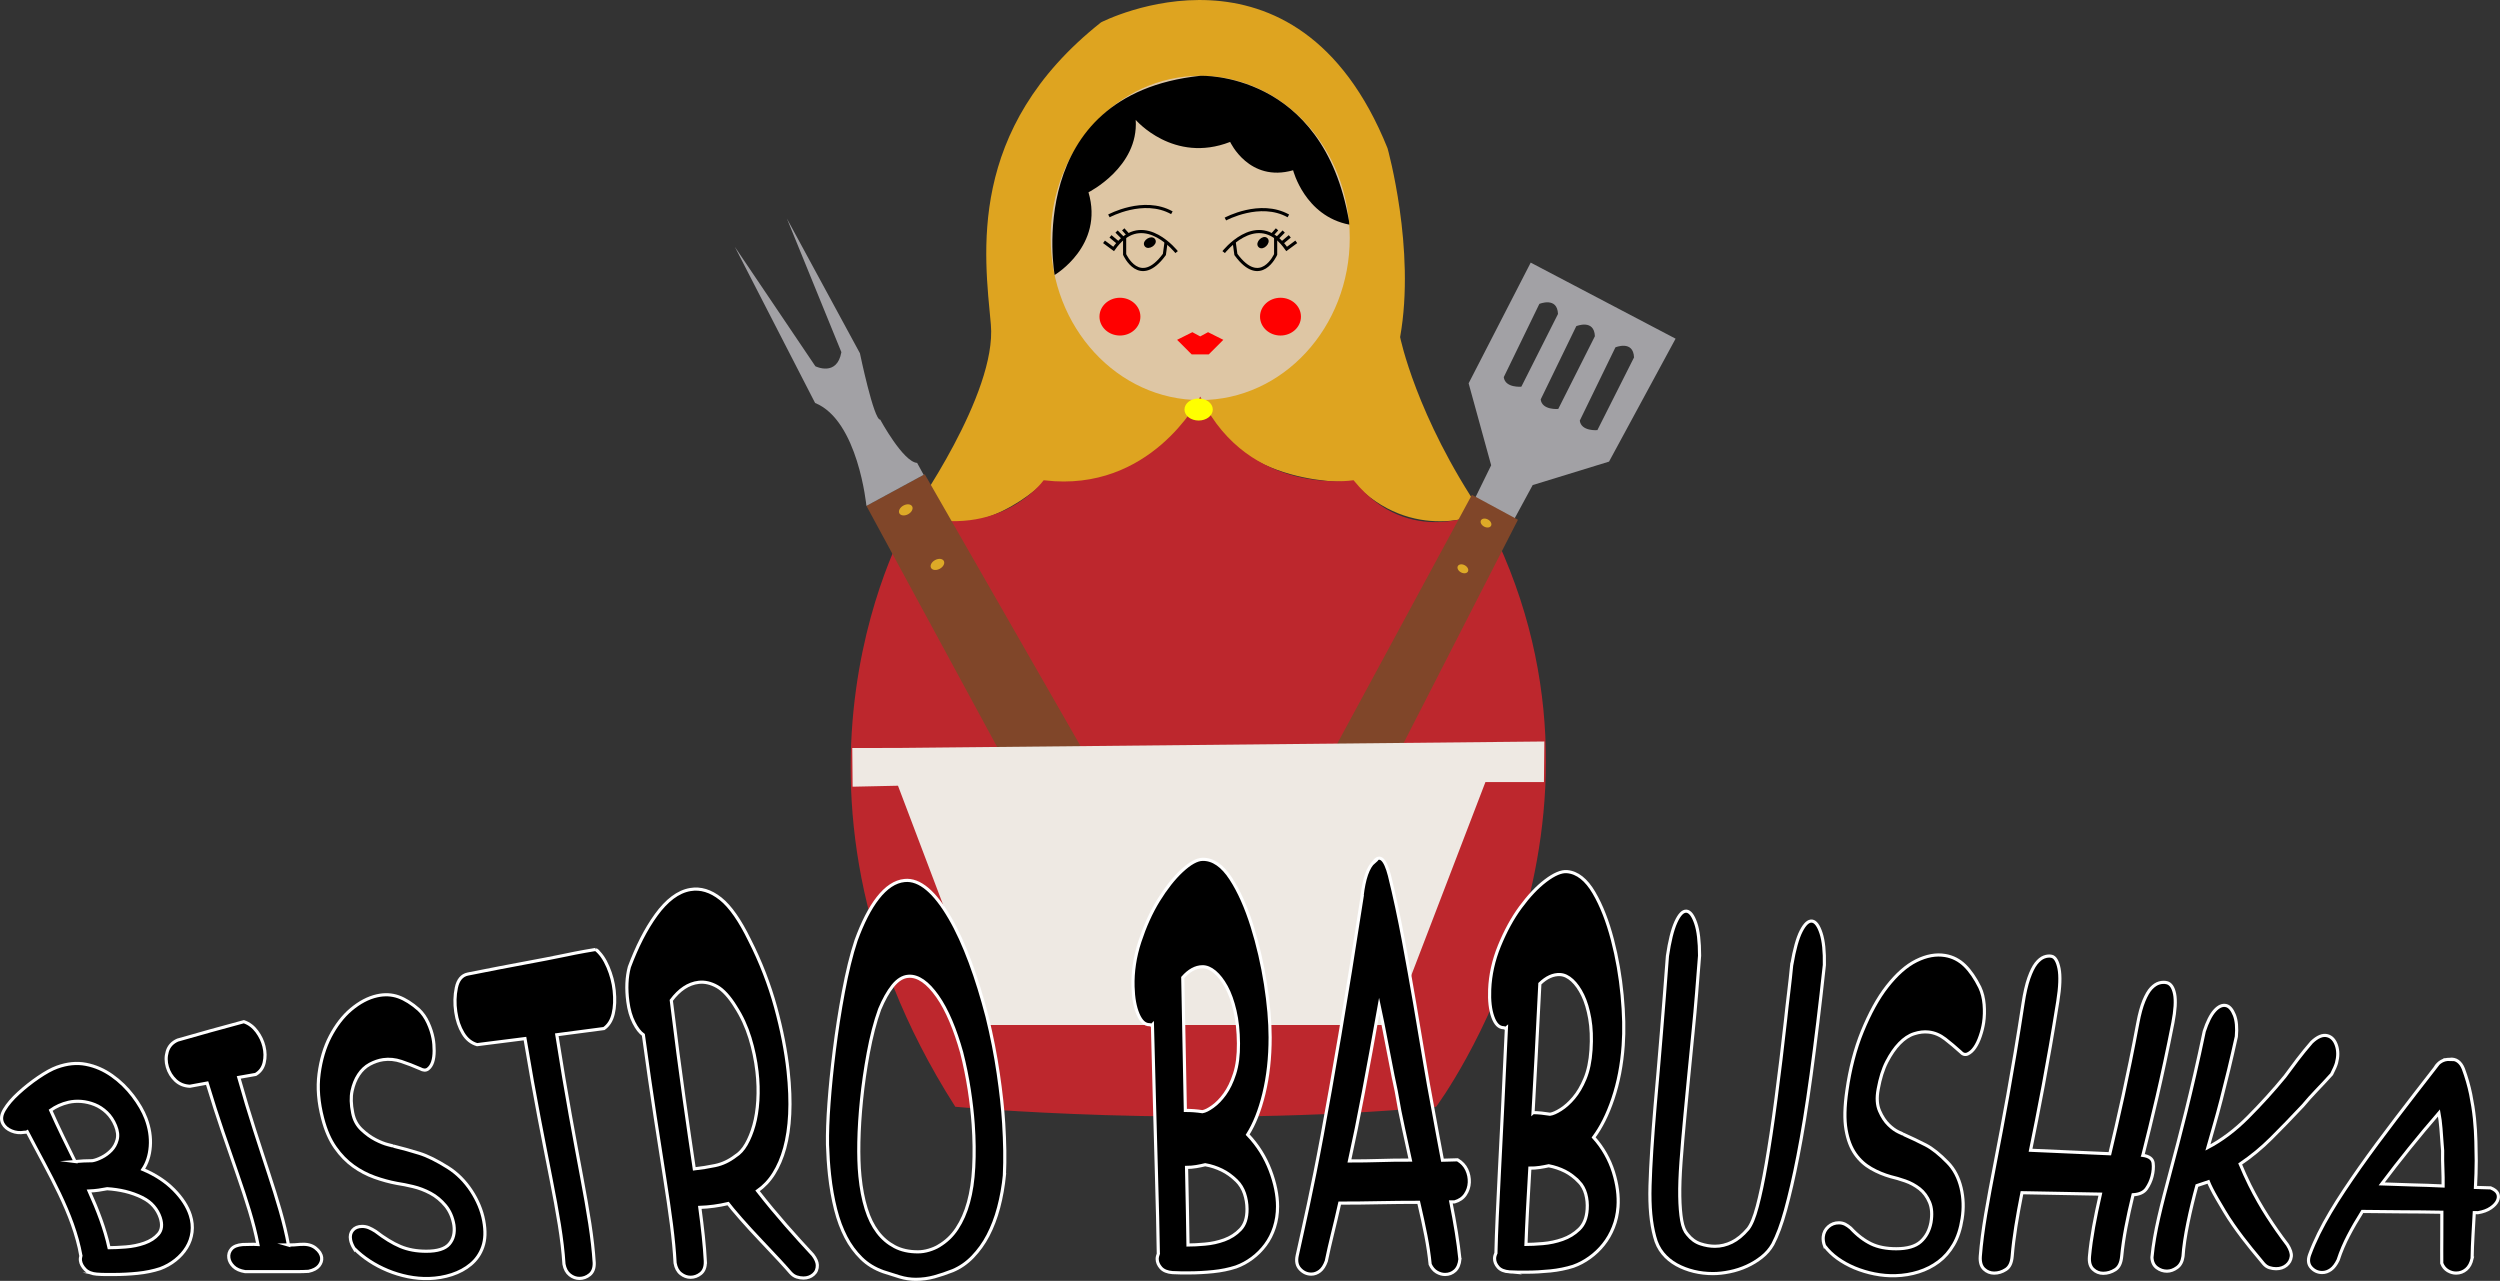 <?xml version="1.0" encoding="UTF-8"?><svg id="Layer_2" xmlns="http://www.w3.org/2000/svg" viewBox="0 0 794.11 406.86"><rect x="0" y="0" width="794.11" height="406.86" fill="#333333" stroke="none"/><defs><style>.cls-1,.cls-2,.cls-3,.cls-4,.cls-5,.cls-6{stroke-miterlimit:10;}.cls-1,.cls-6{stroke:#000;}.cls-2{stroke:#fff;}.cls-7{fill:#eee9e3;}.cls-8{fill:#804629;}.cls-9{fill:#dea420;}.cls-10{fill:#ddaa27;}.cls-11{fill:#dec6a4;}.cls-12{fill:#a2a1a5;}.cls-3{fill:red;stroke:red;}.cls-4{fill:#ff0;stroke:#ff0;}.cls-5{fill:#bd272d;stroke:#bd272d;}.cls-6{fill:none;}</style></defs><g id="Layer_1-2"><path class="cls-9" d="M289.74,163.08s27-38,25-60-8-61.96,35-95.98c0,0,62-32.02,91,39.98,0,0,9,32,4,60,0,0,5,25,26,56,0,0-22,10-41-10,0,0-37,2-48.5-26,0,0-16.5,30-49.5,26,0,0-21,21-42,10Z"/><ellipse class="cls-11" cx="381.24" cy="75.58" rx="47.5" ry="51.5"/><ellipse class="cls-3" cx="355.74" cy="100.58" rx="6" ry="5.5"/><ellipse class="cls-3" cx="406.74" cy="100.58" rx="6" ry="5.5"/><path class="cls-6" d="M373.74,80.08s-9.83-12.51-18.5-2.9c-.5,.56-1,1.19-1.5,1.9l-3.06-2.26"/><line class="cls-6" x1="352.74" y1="75.08" x2="355.24" y2="77.17"/><line class="cls-6" x1="356.79" y1="75.7" x2="354.67" y2="73.55"/><line class="cls-6" x1="358.38" y1="74.62" x2="356.79" y2="72.85"/><path class="cls-6" d="M357.23,75.36v5.47s4.75,10.75,12.63,0l.55-4.02"/><ellipse class="cls-1" cx="365.24" cy="77.08" rx="1.5" ry="1" transform="translate(15.24 206.84) rotate(-32.26)"/><path class="cls-6" d="M388.69,80.08s9.83-12.51,18.5-2.9c.5,.56,1,1.19,1.5,1.9l3.06-2.26"/><line class="cls-6" x1="409.69" y1="75.08" x2="407.19" y2="77.17"/><line class="cls-6" x1="405.64" y1="75.7" x2="407.76" y2="73.55"/><line class="cls-6" x1="404.05" y1="74.62" x2="405.64" y2="72.85"/><path class="cls-6" d="M405.2,75.36v5.47s-4.75,10.75-12.63,0l-.55-4.02"/><ellipse class="cls-1" cx="401.19" cy="77.08" rx="1.5" ry="1" transform="translate(63 306.26) rotate(-45)"/><path d="M428.59,71.35c-14.16-2.73-17.84-17.27-17.84-17.27-14,4-20-9-20-9-18,7-30-7-30-7,1,15-15,23-15,23,5,17-10.75,26.26-10.75,26.26,0,0-10.25-57.26,46.25-63.26,0,0,38.99-1.71,47.25,46.14l.1,1.13Z"/><polygon class="cls-3" points="374.74 108.08 378.74 112.08 383.74 112.08 387.74 108.08 383.74 106.08 381.24 107.43 378.74 106.08 374.74 108.08"/><path class="cls-5" d="M381.24,127.08s-15.5,30-49.5,26c0,0-14,19-42,11,0,0-51,85,14,187,0,0,75.34,7,152.17,0,0,0,66.83-90,14.83-188,0,0-23,12-41-10,0,0-33,5-48.5-26Z"/><ellipse class="cls-4" cx="380.74" cy="130.08" rx="4" ry="3"/><path class="cls-6" d="M352.24,68.58s11-6,20-1"/><path class="cls-6" d="M389.24,69.58s11-6,20-1"/><path class="cls-12" d="M486.22,83.42l-19.72,38.34,7.16,26.03-5.06,10.33,12.42,6.72,5.83-10.76,24.25-7.45,21.14-39.05-46.02-24.16Zm-2.97,39.41s-5.15,.47-5.59-3.03l11.31-23.27s5.7-2.37,5.92,3.2l-11.64,23.1Zm6.14,4.05l11.31-23.28s5.69-2.37,5.91,3.2l-11.64,23.1s-5.15,.47-5.58-3.02Zm18.01,9.75s-5.15,.47-5.59-3.03l11.32-23.27s5.69-2.37,5.91,3.2l-11.64,23.1Z"/><g><polygon class="cls-8" points="467.54 157.18 482.17 165.09 432.09 262.9 415.25 253.78 467.54 157.18"/><ellipse class="cls-10" cx="472.02" cy="166.14" rx="1.28" ry="1.82" transform="translate(101.2 502.14) rotate(-61.57)"/><ellipse class="cls-10" cx="464.67" cy="180.68" rx="1.28" ry="1.82" transform="translate(84.56 503.29) rotate(-61.57)"/></g><g><polygon class="cls-8" points="275.21 160.68 293.74 150.64 360.91 267.83 339.58 279.4 275.21 160.68"/><ellipse class="cls-10" cx="287.72" cy="161.93" rx="2.31" ry="1.57" transform="translate(-42.4 156.71) rotate(-28.46)"/><ellipse class="cls-10" cx="297.77" cy="179.26" rx="2.31" ry="1.57" transform="translate(-49.44 163.59) rotate(-28.46)"/></g><path class="cls-12" d="M249.96,69.43l23.19,42.78s4.42,21.29,6.45,21.09c0,0,7.3,13.46,11.72,13.74l2.07,3.79-18.18,9.86s-2.62-27.16-16.3-32.69l-25.49-49.59,25.58,37.93s6.85,3.43,8.26-4.48l-17.3-42.42Z"/><polygon class="cls-7" points="270.72 237.6 285.24 237.58 490.55 235.53 490.42 248.41 471.84 248.41 442.24 325.58 314.04 325.58 285.24 249.58 270.83 249.89 270.72 237.6"/><g><path class="cls-2" d="M30.84,404.74c-1.69-.13-2.94-.64-3.79-1.51-.85-.88-1.35-1.8-1.49-2.76-.08-.51-.01-1.12,.19-1.83-.02,.06-.04,.13-.06,.19-2.41-13.43-10.08-25.94-17.04-39.33-.17,.1-.32,.14-.44,.13-.12-.01-.28,0-.49,.03-1.44,.25-2.8,.1-4.06-.43-1.27-.53-2.18-1.29-2.73-2.31-.71-1.32-.54-2.77,.49-4.48,1.03-1.71,2.51-3.44,4.44-5.2,1.92-1.76,4.02-3.44,6.28-4.98,2.27-1.54,4.27-2.67,6.01-3.29,3.15-1.13,6.19-1.47,9.16-.89,2.97,.57,5.72,1.79,8.26,3.58,2.54,1.79,4.76,3.97,6.64,6.43,1.88,2.46,3.27,4.87,4.15,7.18,1.14,3,1.6,5.99,1.38,8.89-.22,2.9-1.01,5.3-2.36,7.3,3.98,1.67,7.29,3.87,9.87,6.48,2.57,2.61,4.32,5.31,5.2,8.06,.58,1.81,.77,3.6,.55,5.37-.22,1.77-.79,3.4-1.7,4.89-.91,1.49-2.1,2.82-3.57,3.99-1.46,1.17-3.09,2.08-4.85,2.73-2.2,.72-4.58,1.21-7.12,1.47-2.54,.26-5.07,.39-7.59,.39-.9,0-1.78,0-2.62,0-.84,0-1.71-.03-2.62-.1-.03,0-.06,0-.1,0Zm-7-35.8c.94-.08,1.85-.14,2.74-.18,.89-.04,1.81-.06,2.78-.07,.84-.14,1.82-.49,2.95-1.06,1.13-.57,2.14-1.31,3.03-2.23,.89-.92,1.51-2.03,1.86-3.34,.35-1.31,.19-2.81-.5-4.48-.69-1.67-1.62-3.08-2.78-4.19-1.17-1.11-2.44-1.95-3.83-2.51-1.39-.56-2.8-.9-4.24-1.02-1.44-.12-2.8-.02-4.08,.27-2.16,.5-4.05,1.37-5.68,2.53,2.53,5.7,5.21,11.08,7.76,16.28Zm21.47,11.5c-1.82-.9-3.68-1.56-5.54-2.01-1.87-.44-3.78-.72-5.72-.84-.87,.17-1.78,.32-2.73,.46-.95,.14-1.96,.22-3.02,.27,2.74,6.06,5.02,11.98,6.34,18.01,1.43,0,3.2-.09,5.32-.25,2.11-.16,4.09-.57,5.93-1.22,1.84-.65,3.32-1.6,4.42-2.87,1.09-1.27,1.32-3.01,.58-5.24-.44-1.31-1.13-2.52-2.06-3.6-.93-1.09-2.11-1.99-3.52-2.69Z"/><path class="cls-2" d="M91.62,395.48c.72,0,1.33-.02,1.85-.06,.51-.03,1.12-.09,1.83-.15,.13,0,.26,0,.39,0,1.86-.14,3.39,.25,4.54,1.17,1.16,.91,1.81,1.92,1.94,3.02,.11,.91-.18,1.78-.85,2.62-.68,.84-1.79,1.42-3.33,1.75-1.16,.07-2.36,.1-3.59,.1-1.23,0-2.46,0-3.69,0-4.28,0-8.56,0-12.83,0-1.64-.26-2.87-.8-3.72-1.64-.85-.84-1.34-1.74-1.47-2.7-.15-1.09,.12-2.04,.82-2.85,.7-.81,1.88-1.28,3.54-1.42,.98,0,1.8-.02,2.48-.06,.68-.03,1.48-.02,2.4,.04-2.66-13.9-9.37-28.72-16.14-51.27-1.83,.33-3.65,.67-5.48,1.01-1.82-.09-3.34-.71-4.56-1.86-1.22-1.16-2.09-2.55-2.59-4.24-.5-1.68-.51-3.34-.02-4.97,.49-1.63,1.59-2.85,3.28-3.59,7-2.01,14.01-3.97,21.04-5.85,1.64,.57,3.02,1.61,4.12,3.1,1.1,1.49,1.86,3.08,2.26,4.74,.44,1.79,.46,3.52,.07,5.18-.39,1.66-1.29,2.89-2.69,3.73-1.79,.31-3.59,.63-5.38,.95,6.74,24.02,13.26,39.21,15.79,53.25Z"/><path class="cls-2" d="M112.5,396.61c-.61-1-.99-1.93-1.15-2.81-.22-1.21,0-2.22,.68-3.02,.68-.8,1.67-1.21,2.98-1.22,.72,0,1.42,.13,2.1,.4,.68,.28,1.4,.66,2.15,1.14,2.86,2.2,5.45,3.79,7.88,4.82,2.43,1.03,5.19,1.54,8.31,1.53,3.51,0,5.94-.76,7.25-2.28,1.31-1.53,1.83-3.5,1.49-6.02-.4-2.45-1.32-4.54-2.7-6.2-1.39-1.66-2.98-2.99-4.76-3.93-1.78-.95-3.63-1.66-5.54-2.11-1.91-.46-3.59-.79-5.04-1-2.38-.44-4.76-1.09-7.17-1.95-2.4-.86-4.65-2.04-6.75-3.55-2.1-1.51-4-3.44-5.71-5.87-1.71-2.43-3.06-5.47-4.06-9.36-1.29-4.95-1.69-9.69-1.11-14.08,.57-4.38,1.75-8.42,3.55-11.87,1.8-3.45,4.01-6.38,6.64-8.59,2.62-2.2,5.38-3.7,8.25-4.33,2.39-.53,4.65-.42,6.77,.33,2.12,.76,4.28,2.13,6.47,4.07,1.19,1.12,2.17,2.52,2.93,4.17,.76,1.65,1.3,3.31,1.61,4.96,.23,1.2,.34,2.52,.34,3.94,0,1.42-.17,2.6-.49,3.58-.33,.98-.82,1.71-1.48,2.21-.66,.5-1.5,.46-2.53-.11-1.99-.87-3.96-1.64-5.92-2.29-1.95-.65-3.88-.84-5.78-.57-1.43,.21-2.84,.7-4.25,1.45-1.41,.76-2.59,1.88-3.55,3.33-.96,1.45-1.65,3.18-2.07,5.14-.42,1.96-.35,4.31,.19,6.97,.43,2.22,1.38,3.96,2.83,5.33,1.45,1.37,2.93,2.43,4.42,3.2,1.49,.77,2.82,1.3,3.98,1.58,1.16,.29,1.7,.43,1.64,.43,2.96,.74,5.74,1.52,8.34,2.33,2.59,.81,5.6,2.33,8.98,4.45,2.98,1.86,5.5,4.42,7.5,7.46,1.99,3.04,3.32,6.22,3.93,9.47,.62,3.32,.5,6.03-.29,8.3-.78,2.27-2.07,4.1-3.78,5.54-1.71,1.45-3.75,2.54-6.06,3.3-2.31,.75-4.74,1.17-7.26,1.24-2.2,.07-4.42-.13-6.67-.58-2.25-.46-4.39-1.11-6.44-1.96-2.05-.85-3.97-1.86-5.77-3.04-1.8-1.18-3.38-2.46-4.76-3.85l-.11-.1Z"/><path class="cls-2" d="M189.21,301.58c1.56,1.22,2.87,3.12,3.92,5.6,1.05,2.48,1.7,4.97,1.96,7.43,.3,2.84,.2,5.29-.31,7.42-.51,2.13-1.49,3.67-2.93,4.68-5,.64-10,1.29-14.99,1.97,3.06,19.58,5.79,33.76,7.88,45.03,2.1,11.26,3.52,19.57,4.01,27.44,.04,1.72-.46,2.96-1.44,3.75-.99,.79-2.07,1.18-3.24,1.18-1.1,0-2.13-.37-3.08-1.12-.96-.76-1.56-1.88-1.85-3.4-1-15.87-5.98-33.16-12.39-71.66-5.07,.62-10.14,1.27-15.21,1.93-1.84-.53-3.33-1.72-4.47-3.62-1.15-1.91-1.92-4.15-2.3-6.79-.39-2.65-.33-5.21,.19-7.68,.51-2.46,1.73-3.96,3.65-4.34,7.2-1.45,13.25-2.6,18.14-3.51,4.88-.91,8.87-1.67,11.95-2.32,3.09-.65,5.44-1.11,7.06-1.39,1.62-.28,2.77-.47,3.46-.59Z"/><path class="cls-2" d="M224.05,400.79c.02,1.72-.48,2.96-1.46,3.75-.99,.79-2.07,1.18-3.24,1.18-1.1,0-2.13-.37-3.08-1.12-.96-.75-1.56-1.87-1.83-3.39-.81-15.44-4.7-32.77-10.08-72.49-1.07-.75-2.07-2.03-3.01-3.89-.94-1.85-1.58-4.05-1.92-6.65-.54-4.09-.38-7.81,.48-11.03,2.37-6.34,5.21-12.01,8.53-16.57,3.32-4.56,6.93-7.37,10.83-8.02,3.27-.56,6.48,.43,9.61,2.92,3.13,2.48,6.19,6.97,9.14,12.98,3.61,7.07,6.4,14.35,8.36,21.52,1.96,7.18,3.28,13.94,3.96,20.25,.54,5.05,.71,9.57,.51,13.68-.2,4.11-.74,7.66-1.6,10.79-.86,3.13-2.01,5.78-3.45,8.08-1.44,2.3-3.16,4.09-5.16,5.49,6.24,8,12.09,14.44,17.57,20.36,.91,1.21,1.37,2.27,1.41,3.2,.04,1.25-.37,2.25-1.24,3-.86,.75-1.92,1.13-3.15,1.13-.71,0-1.43-.11-2.14-.34-.72-.23-1.37-.67-1.96-1.32-.6-.72-1.76-2.02-3.54-3.95-1.78-1.93-3.77-4.03-5.99-6.37-2.22-2.34-4.34-4.65-6.33-6.92-2-2.28-3.34-3.92-3.98-4.76-3,.71-5.99,1.11-9,1.22,.88,6.55,1.49,12.04,1.77,17.27Zm9.56-81.07c-1.92-3.09-3.88-5.26-5.84-6.36-1.96-1.1-3.91-1.55-5.83-1.33-3.3,.37-6.2,2.37-8.71,5.73,2.91,23.98,5.42,40.71,7.31,53.53,2.22-.25,4.44-.6,6.67-1.07,2.23-.47,4.36-1.45,6.42-3.03,1.29-.8,2.43-2.02,3.41-3.73,.98-1.72,1.79-3.7,2.44-6.01,.65-2.31,1.07-4.92,1.25-7.9,.18-2.97,.09-6.03-.27-9.16-.41-3.59-1.16-7.19-2.24-10.71-1.08-3.52-2.61-6.87-4.61-9.95Z"/><path class="cls-2" d="M319.07,373.1c-.36,3.65-.98,7.14-1.86,10.47-.88,3.33-2.01,6.22-3.37,8.85-1.37,2.62-3,4.85-4.88,6.81-1.89,1.96-4,3.4-6.32,4.38-2,.79-3.95,1.44-5.86,1.97-1.91,.52-3.87,.79-5.88,.79-1.69,0-3.39-.25-5.11-.77-1.72-.52-3.46-1.07-5.22-1.65-2.74-.98-5.06-2.39-6.99-4.3-1.93-1.91-3.55-4.09-4.88-6.66-1.33-2.57-2.42-5.45-3.27-8.8-.85-3.35-1.5-7-1.94-11.06-.15-1.42-.29-2.94-.4-4.59-.11-1.64-.19-3.29-.24-4.95-.06-3.67,.09-7.96,.47-13.15,.38-5.2,.94-10.8,1.7-16.88,.76-6.07,1.71-12.29,2.88-18.51,1.17-6.22,2.51-11.82,4.04-16.38,2.02-5.53,4.33-10.14,6.94-13.46,2.61-3.33,5.43-5.23,8.43-5.52,4.82-.52,9.64,3.73,14.36,11.82,4.71,8.04,8.69,19.23,11.86,31.4,1.52,6.18,2.71,12.26,3.56,18.1,.86,5.85,1.43,11.05,1.72,15.74,.19,3.09,.31,5.97,.35,8.69,.04,2.72,0,5.26-.11,7.66Zm-20.84,22.64c2.27-1.34,4.19-3.12,5.74-5.49,1.55-2.37,2.77-5.09,3.66-8.34,.89-3.24,1.45-6.91,1.67-11.18,.22-4.27,.17-8.82-.17-13.6-.24-3.45-.66-7.12-1.26-11.01-.6-3.89-1.4-7.85-2.41-11.82-2.04-7.26-4.61-13.5-7.67-17.83-3.06-4.35-6.16-6.59-9.25-6.36-1.78,.12-3.43,1.16-4.95,3.04-1.51,1.88-2.9,4.39-4.17,7.42-1.46,4.02-2.66,8.74-3.61,13.85-.95,5.12-1.66,10.1-2.15,14.9-.49,4.8-.77,9.26-.85,13.43-.08,4.16,.03,7.73,.34,10.87,.39,3.95,1.05,7.33,1.98,10.33,.93,3,2.13,5.41,3.65,7.42,1.51,2.01,3.31,3.52,5.41,4.63,2.1,1.11,4.57,1.65,7.42,1.64,1.1,0,2.24-.17,3.43-.52,1.18-.35,2.25-.8,3.19-1.36Z"/><path class="cls-2" d="M372.46,404.24c-1.68-.13-2.91-.63-3.7-1.51-.78-.88-1.18-1.82-1.19-2.82,0-.53,.15-1.17,.46-1.93-.03,.07-.06,.14-.09,.2-.2-14.3-.86-32.18-1.88-72.7-.2,.2-.36,.25-.46,.15-.11-.09-.26-.14-.47-.14-1.46,.02-2.66-1.05-3.63-3.31-.97-2.27-1.5-5.15-1.6-8.79-.13-4.7,.58-9.48,2.16-14.29,1.58-4.81,3.54-9.21,5.9-13.05,2.36-3.83,4.84-7.01,7.42-9.41,2.59-2.4,4.8-3.65,6.62-3.68,3.29-.06,6.29,2.04,8.94,6.11,2.65,4.05,4.92,9.21,6.78,15.14,1.86,5.93,3.28,12.13,4.26,18.39,.98,6.27,1.46,11.84,1.47,16.88,.01,6.52-.66,12.47-1.98,17.92-1.33,5.45-3.04,9.65-5.15,13.01,3.22,3.35,5.6,7.24,7.16,11.33,1.56,4.1,2.33,7.92,2.33,11.5,0,2.36-.34,4.56-1.02,6.65-.68,2.09-1.62,3.91-2.82,5.53-1.2,1.62-2.6,3.02-4.22,4.23-1.61,1.21-3.33,2.13-5.14,2.79-2.26,.73-4.67,1.22-7.22,1.48-2.55,.27-5.09,.4-7.61,.41-.91,0-1.78,0-2.62,0-.84,0-1.71-.03-2.62-.09h-.1Zm4.06-51.52c.94,0,1.84,.02,2.71,.09,.87,.07,1.77,.17,2.71,.31,.87-.14,1.96-.68,3.29-1.64,1.32-.95,2.6-2.25,3.82-3.94,1.22-1.69,2.26-3.81,3.11-6.46,.85-2.64,1.27-5.82,1.23-9.65-.03-3.84-.4-7.34-1.11-10.36-.71-3.02-1.62-5.59-2.74-7.62-1.12-2.03-2.34-3.62-3.66-4.73-1.32-1.1-2.64-1.66-3.94-1.64-2.2,.02-4.29,1.2-6.24,3.42,.31,17.22,.58,30.96,.82,42.21Zm16.27,22.33c-1.46-1.42-3.03-2.57-4.69-3.37-1.66-.81-3.42-1.39-5.27-1.71-.92,.23-1.88,.42-2.86,.59-.99,.17-2.01,.25-3.07,.26,.22,10.35,.37,17.98,.46,24.65,1.43,0,3.22-.09,5.36-.28,2.14-.18,4.2-.63,6.18-1.35,1.98-.73,3.68-1.81,5.1-3.3,1.42-1.5,2.13-3.58,2.11-6.51-.01-1.72-.29-3.38-.82-4.94-.54-1.56-1.37-2.92-2.5-4.04Z"/><path class="cls-2" d="M463.74,399.92c-.16,1.66-.67,2.87-1.55,3.69-.88,.81-1.94,1.22-3.17,1.22-.91,0-1.8-.26-2.67-.77-.87-.52-1.56-1.32-2.07-2.44-.29-2.95-.74-5.92-1.35-9.08-.61-3.15-1.37-6.62-2.3-10.63-4.13,0-8.26,.04-12.39,.12-4.13,.09-8.29,.13-12.48,.13-.07,0-.13,0-.2,0-.84,3.74-1.6,6.94-2.31,9.8-.71,2.87-1.36,5.72-1.96,8.63-.53,1.46-1.21,2.5-2.05,3.15-.85,.65-1.75,.98-2.72,.98-1.36,0-2.54-.53-3.55-1.6-1.01-1.07-1.31-2.49-.92-4.31,2.1-9.62,4.69-20.7,7.92-38.2,3.23-17.45,7.42-41.5,12.79-76.37l-.11,.39c.63-5.5,1.91-9.26,3.83-10.87-.04,0-.07,0-.11,0,1.93-2.49,3.6-.95,4.97,4.3,1.63,6.6,3.11,13.56,4.44,20.64,1.33,7.08,2.54,13.87,3.64,20.31,1.1,6.45,2.1,12.4,3.02,17.91,.91,5.52,1.77,10.28,2.57,14.49,.51,2.76,1.04,5.7,1.6,8.72,.56,3.03,1.08,5.82,1.58,8.41,.73,0,1.52-.02,2.39-.07,.86-.05,1.66-.07,2.39-.07,1.36,.8,2.34,1.86,2.94,3.15,.6,1.29,.87,2.64,.81,4.03-.06,1.4-.48,2.66-1.25,3.82-.77,1.16-1.92,1.94-3.44,2.38-.39,0-.79,0-1.18,0,1.38,6.95,2.32,12.7,2.88,18.13Zm-21.15-57.63c-.72-3.57-1.46-7.37-2.22-11.42-.76-4.04-1.52-7.86-2.27-11.33-1.84,10.34-3.52,19.45-5.04,27.51-1.52,8.06-3,15.28-4.42,21.72,3.37,0,6.6-.04,9.67-.14,3.08-.1,6.3-.15,9.68-.13-.7-3.28-1.43-6.67-2.2-10.11-.77-3.44-1.54-7.33-2.29-11.82-.3-1.39-.6-2.82-.9-4.28Z"/><path class="cls-2" d="M479.53,404.01c-1.68-.13-2.91-.62-3.67-1.5-.77-.88-1.14-1.81-1.12-2.81,.01-.53,.19-1.16,.53-1.91l-.1,.2c.35-14.2,1.54-31.85,3.34-71.51-.22,.18-.37,.23-.47,.13-.1-.1-.25-.15-.46-.16-1.45-.05-2.59-1.16-3.39-3.43-.81-2.27-1.15-5.14-1-8.72,.19-4.63,1.21-9.28,3.09-13.87,1.88-4.59,4.11-8.73,6.7-12.25,2.59-3.52,5.25-6.37,7.97-8.43,2.72-2.06,5-3.04,6.81-2.88,3.29,.27,6.14,2.59,8.55,6.69,2.41,4.1,4.36,9.17,5.86,14.91,1.5,5.74,2.52,11.68,3.09,17.64,.57,5.96,.68,11.24,.34,15.99-.44,6.15-1.53,11.76-3.26,16.89-1.73,5.14-3.77,9.11-6.13,12.3,2.96,3.28,5.04,7.03,6.28,10.98,1.24,3.96,1.72,7.64,1.46,11.12-.17,2.29-.66,4.44-1.48,6.48-.81,2.04-1.85,3.83-3.13,5.43-1.28,1.6-2.73,2.98-4.39,4.17-1.65,1.19-3.39,2.11-5.21,2.76-2.28,.72-4.69,1.21-7.25,1.47-2.56,.26-5.1,.4-7.62,.4-.91,0-1.78,0-2.62,0-.84,0-1.71-.03-2.62-.09-.03,0-.06,0-.1,0Zm7.44-50.6c.94,.02,1.84,.07,2.7,.16,.86,.09,1.76,.21,2.69,.36,.88-.12,2.01-.61,3.41-1.5,1.4-.89,2.77-2.1,4.11-3.69,1.35-1.59,2.54-3.59,3.58-6.09,1.04-2.5,1.68-5.51,1.92-9.17,.24-3.66,.11-7.02-.4-9.92-.51-2.91-1.25-5.42-2.23-7.42-.98-2.01-2.1-3.6-3.34-4.74-1.25-1.14-2.52-1.76-3.83-1.83-2.2-.12-4.36,.86-6.45,2.89-.82,16.67-1.55,30-2.17,40.96Zm14.54,21.94c-1.35-1.39-2.83-2.52-4.42-3.32-1.6-.8-3.31-1.38-5.14-1.73-.94,.21-1.91,.39-2.91,.54-1,.15-2.03,.22-3.09,.21-.59,10.12-1.01,17.64-1.24,24.24,1.43,0,3.22-.09,5.37-.27,2.15-.18,4.23-.62,6.25-1.33,2.02-.71,3.77-1.77,5.29-3.24,1.51-1.47,2.36-3.51,2.54-6.36,.11-1.68-.04-3.29-.46-4.81-.42-1.52-1.15-2.85-2.19-3.94Z"/><path class="cls-2" d="M569.18,306.26c.79-4.62,1.77-8.22,2.93-10.48,1.16-2.27,2.33-3.36,3.51-3.19,1.11,.15,2.06,1.48,2.84,3.88,.78,2.39,1.13,5.82,1.04,10.05-1.38,12.77-2.8,24.45-4.21,34.86-1.41,10.41-2.8,18.75-4.17,25.77-1.36,7.01-2.68,12.53-3.96,17.22-1.29,4.68-2.6,8.13-4.04,10.88-.9,1.58-2.06,2.92-3.52,4.07-1.45,1.15-3.03,2.11-4.74,2.89-1.71,.78-3.5,1.36-5.39,1.75-1.89,.39-3.67,.59-5.36,.59-2.08,0-4.1-.23-6.07-.71-1.97-.48-3.81-1.18-5.5-2.12-1.69-.94-3.15-2.13-4.35-3.6-1.2-1.47-2.07-3.21-2.59-5.28-1.16-4.31-1.67-9.41-1.48-16.22,.2-6.83,.74-15,1.62-25.41,.29-3.38,.61-6.97,.95-10.81,.35-3.84,.69-7.84,1.01-12,.3-3.8,.62-7.76,.96-11.88,.34-4.12,.67-8.4,.99-12.86,.68-4.65,1.57-8.32,2.67-10.74,1.1-2.43,2.24-3.62,3.41-3.49,1.1,.11,2.07,1.4,2.89,3.77,.83,2.37,1.24,5.9,1.24,10.36-.29,3.76-.61,7.76-.94,11.89-.33,4.13-.71,8.2-1.11,12.18-.45,4.52-.92,9.25-1.38,14.03-.46,4.78-.86,8.9-1.2,12.53-.52,5.51-.94,10.39-1.26,14.76-.32,4.38-.45,7.98-.4,11.06,.05,3.08,.26,5.56,.61,7.63,.36,2.06,.97,3.5,1.82,4.44,1.2,1.52,2.59,2.5,4.15,3.02,1.57,.52,3.1,.77,4.6,.77,1.83,0,3.61-.43,5.37-1.29,1.76-.87,3.46-2.25,5.14-4.23,1.04-1.33,1.98-3.58,2.93-7.14,.95-3.58,1.88-7.93,2.87-13.63,.98-5.71,2-12.39,3.07-20.52,1.07-8.13,2.11-16.73,3.07-25.35,.27-2.57,.58-5.36,.96-8.41,.37-3.05,.7-6.07,.99-9.04Z"/><path class="cls-2" d="M579.57,395.77c-.38-1.02-.52-1.98-.43-2.9,.12-1.26,.66-2.33,1.6-3.18,.94-.84,2.07-1.28,3.38-1.27,.72,0,1.37,.16,1.96,.45,.59,.3,1.17,.71,1.77,1.22,2.15,2.33,4.34,3.95,6.52,5.01,2.18,1.05,4.84,1.56,7.96,1.56,3.51,0,6.09-.74,7.78-2.26,1.69-1.53,2.76-3.51,3.25-6.07,.42-2.5,.29-4.67-.45-6.43-.74-1.76-1.79-3.21-3.16-4.29-1.38-1.07-2.91-1.92-4.6-2.5-1.69-.58-3.21-1.03-4.56-1.34-2.16-.61-4.23-1.46-6.22-2.6-1.99-1.14-3.68-2.65-5.06-4.62-1.38-1.97-2.36-4.48-2.92-7.71-.56-3.23-.48-7.28,.28-12.52,.94-6.66,2.58-13.11,4.89-18.73,2.31-5.63,4.95-10.54,7.91-14.29,2.95-3.76,6.04-6.54,9.25-8.13,3.2-1.59,6.26-2.15,9.15-1.66,2.41,.4,4.49,1.49,6.24,3.19,1.74,1.7,3.33,4.04,4.76,6.91,.76,1.63,1.21,3.45,1.38,5.45,.17,2,.11,3.91-.16,5.75-.2,1.34-.55,2.76-1.06,4.26-.51,1.5-1.09,2.72-1.76,3.68-.67,.97-1.41,1.63-2.23,2.02-.82,.38-1.61,.15-2.37-.71-1.58-1.43-3.17-2.77-4.79-4.03-1.62-1.25-3.38-2.01-5.29-2.21-1.43-.16-2.96,.02-4.58,.54-1.62,.51-3.18,1.55-4.65,3.07-1.48,1.52-2.82,3.49-4.03,5.83-1.21,2.34-2.12,5.28-2.73,8.66-.53,2.82-.38,5.11,.43,6.97,.81,1.87,1.77,3.31,2.89,4.4,1.11,1.09,2.18,1.84,3.18,2.3,1,.45,1.47,.67,1.41,.67,2.57,1.15,4.95,2.29,7.15,3.42,2.19,1.12,4.5,3.02,6.93,5.5,2.16,2.16,3.58,4.96,4.34,8.15,.76,3.2,.85,6.44,.34,9.71-.52,3.35-1.4,6.03-2.71,8.28-1.31,2.24-2.88,4.04-4.78,5.46-1.9,1.42-4,2.49-6.35,3.23-2.35,.74-4.79,1.14-7.32,1.21-2.21,.07-4.43-.12-6.66-.57-2.23-.44-4.34-1.08-6.33-1.91-1.98-.83-3.79-1.83-5.42-3-1.62-1.17-2.97-2.46-4.03-3.88-.03-.03-.06-.07-.09-.1Z"/><path class="cls-2" d="M680.66,366.99c2.02,.29,3.1,1.12,3.27,2.43,.17,1.32,.05,2.74-.34,4.25-.37,1.43-.96,2.72-1.79,3.91-.83,1.18-2.24,1.81-4.25,1.93-1.76,7.34-3.04,13.57-3.61,19.59-.2,2.05-.84,3.44-2.04,4.21-1.2,.76-2.47,1.15-3.83,1.15-1.23,0-2.31-.43-3.22-1.29-.91-.86-1.31-2.21-1.14-4.07,.55-6.04,1.77-12.31,3.46-19.79-8.3-.16-16.61-.3-24.91-.45-1.52,7.75-2.61,14.1-3.1,20.15-.17,2.07-.81,3.47-2,4.24-1.19,.77-2.43,1.15-3.73,1.15-1.23,0-2.31-.43-3.22-1.29-.91-.86-1.32-2.22-1.18-4.1,1.28-16.58,6.77-35.6,13.59-80.38,.48-3.16,1.09-5.83,1.81-7.9,.73-2.07,1.5-3.66,2.32-4.69,.82-1.03,1.66-1.71,2.52-2.04,.86-.32,1.67-.41,2.42-.24,1.1,.23,1.88,1.57,2.35,3.9,.46,2.33,.33,5.89-.39,10.39-3.24,20.33-6.23,35.38-8.66,47.32,8.39,.35,16.79,.72,25.18,1.11,2.56-10.82,5.64-24.13,8.91-41.62,.52-2.79,1.16-5.13,1.9-6.94,.75-1.8,1.53-3.16,2.36-4.03,.83-.86,1.67-1.42,2.53-1.66,.86-.24,1.67-.26,2.42-.08,1.23,.3,2.05,1.53,2.46,3.59,.41,2.06,.22,5.17-.54,9.09-3.47,17.74-6.79,31.18-9.54,42.13Z"/><path class="cls-2" d="M693.42,399.1c-.23,1.59-.84,2.77-1.89,3.53-1.05,.76-2.11,1.14-3.21,1.15-1.17,0-2.24-.36-3.21-1.09-.97-.73-1.5-1.82-1.56-3.29,.39-4.08,1.14-8.23,2.16-12.69,1.02-4.46,2.3-9.32,3.78-14.86,1.45-5.46,3.1-11.62,4.88-18.84,1.78-7.22,3.74-15.54,5.8-25.43,.97-2.95,2.07-5.18,3.31-6.55,1.24-1.37,2.47-1.91,3.69-1.6,1.02,.26,1.87,1.28,2.56,2.99,.68,1.71,.89,4.03,.63,6.84-1.63,7.41-3.25,14.04-4.81,20.04-.78,3-1.48,5.57-2.12,7.79-.64,2.23-1.34,4.72-2.1,7.39,4.31-2.27,8.52-5.37,12.69-9.56,4.17-4.19,8.12-8.53,11.8-13.02,1.23-1.69,2.55-3.46,3.95-5.3,1.4-1.84,2.91-3.69,4.51-5.54,1.87-1.78,3.55-2.47,5.04-2.06,1.35,.37,2.3,1.44,2.85,3.11,.55,1.67,.54,3.53,0,5.55-.22,.79-.73,1.98-1.53,3.54-1.67,1.85-3.27,3.57-4.81,5.17-1.54,1.6-2.97,3.21-4.29,4.79-3.63,3.88-7,7.34-10.09,10.42-3.09,3.09-6.38,5.78-9.87,8.15,.98,2.34,1.98,4.55,3.02,6.65,1.83,3.66,3.7,6.93,5.65,9.96,1.95,3.03,4.04,6.03,6.36,9.08,.91,1.46,1.32,2.69,1.2,3.7-.14,1.13-.65,2.06-1.54,2.79-.9,.73-1.98,1.09-3.28,1.09-.71,0-1.42-.11-2.12-.33-.7-.22-1.32-.65-1.86-1.28-.29-.38-.79-.98-1.48-1.8-.69-.82-1.48-1.77-2.36-2.85-.88-1.08-1.83-2.28-2.84-3.61-1.01-1.33-2.01-2.7-2.99-4.11-.98-1.41-1.89-2.82-2.74-4.24-.85-1.41-1.63-2.74-2.35-3.98-.72-1.23-1.31-2.33-1.78-3.27-.47-.94-.8-1.67-.99-2.15-.6,.22-1.15,.4-1.66,.55-.51,.15-1.17,.36-1.98,.66-.5,1.81-1.01,3.75-1.5,5.79-.49,2.05-.95,4.05-1.35,6.03-.41,1.98-.75,3.89-1.03,5.75-.28,1.86-.45,3.5-.54,4.97Z"/><path class="cls-2" d="M785.26,399.71c-.35,1.55-.95,2.72-1.88,3.5-.93,.78-1.99,1.18-3.22,1.18-.91,0-1.79-.25-2.64-.76-.85-.5-1.5-1.29-1.91-2.35-.03-2.81,0-5.51,.01-8.14,0-2.63,.03-5.31,.02-8.08-4.15-.08-8.31-.12-12.47-.13-4.17-.01-8.36-.05-12.57-.12h-.2c-1.69,2.7-3.17,5.25-4.43,7.67-1.26,2.42-2.39,5-3.28,7.76-.67,1.38-1.42,2.39-2.29,3.02-.88,.63-1.79,.95-2.77,.95-1.36,0-2.54-.52-3.48-1.56-.94-1.04-1.13-2.41-.51-4.11,3.3-8.96,9.06-17.87,15.96-27.71,6.89-9.76,15.36-20.64,24-31.77-.05,.04-.1,.07-.14,.11,1.16-1.82,2.72-2.74,4.7-2.67l-.1-.04c2.07-.22,3.53,.86,4.4,3.01,.99,2.67,1.77,5.37,2.33,8.08,.55,2.71,.95,5.29,1.21,7.79,.25,2.5,.4,4.86,.45,7.13,.05,2.27,.08,4.34,.11,6.25,0,1.25-.03,2.63-.07,4.11-.05,1.49-.11,2.93-.18,4.35,.73,.03,1.53,.06,2.41,.07,.88,.01,1.68,.04,2.41,.07,1.19,.48,1.94,1.08,2.26,1.8,.32,.73,.28,1.49-.1,2.31-.38,.82-1.1,1.58-2.14,2.29-1.05,.72-2.38,1.21-4.02,1.48-.4,0-.79-.02-1.19-.02-.23,4.68-.61,9.46-.69,14.53Zm-9.53-36.19c-.11-1.64-.24-3.34-.38-5.1-.14-1.76-.35-3.41-.63-4.9-3.22,3.73-6.37,7.49-9.36,11.21-2.99,3.72-5.97,7.51-8.83,11.33,3.39,.14,6.64,.25,9.75,.32,3.12,.07,6.37,.18,9.76,.34,.02-1.86,0-3.67-.08-5.44-.08-1.76-.11-3.67-.07-5.76-.05-.65-.11-1.32-.16-1.99Z"/></g></g></svg>